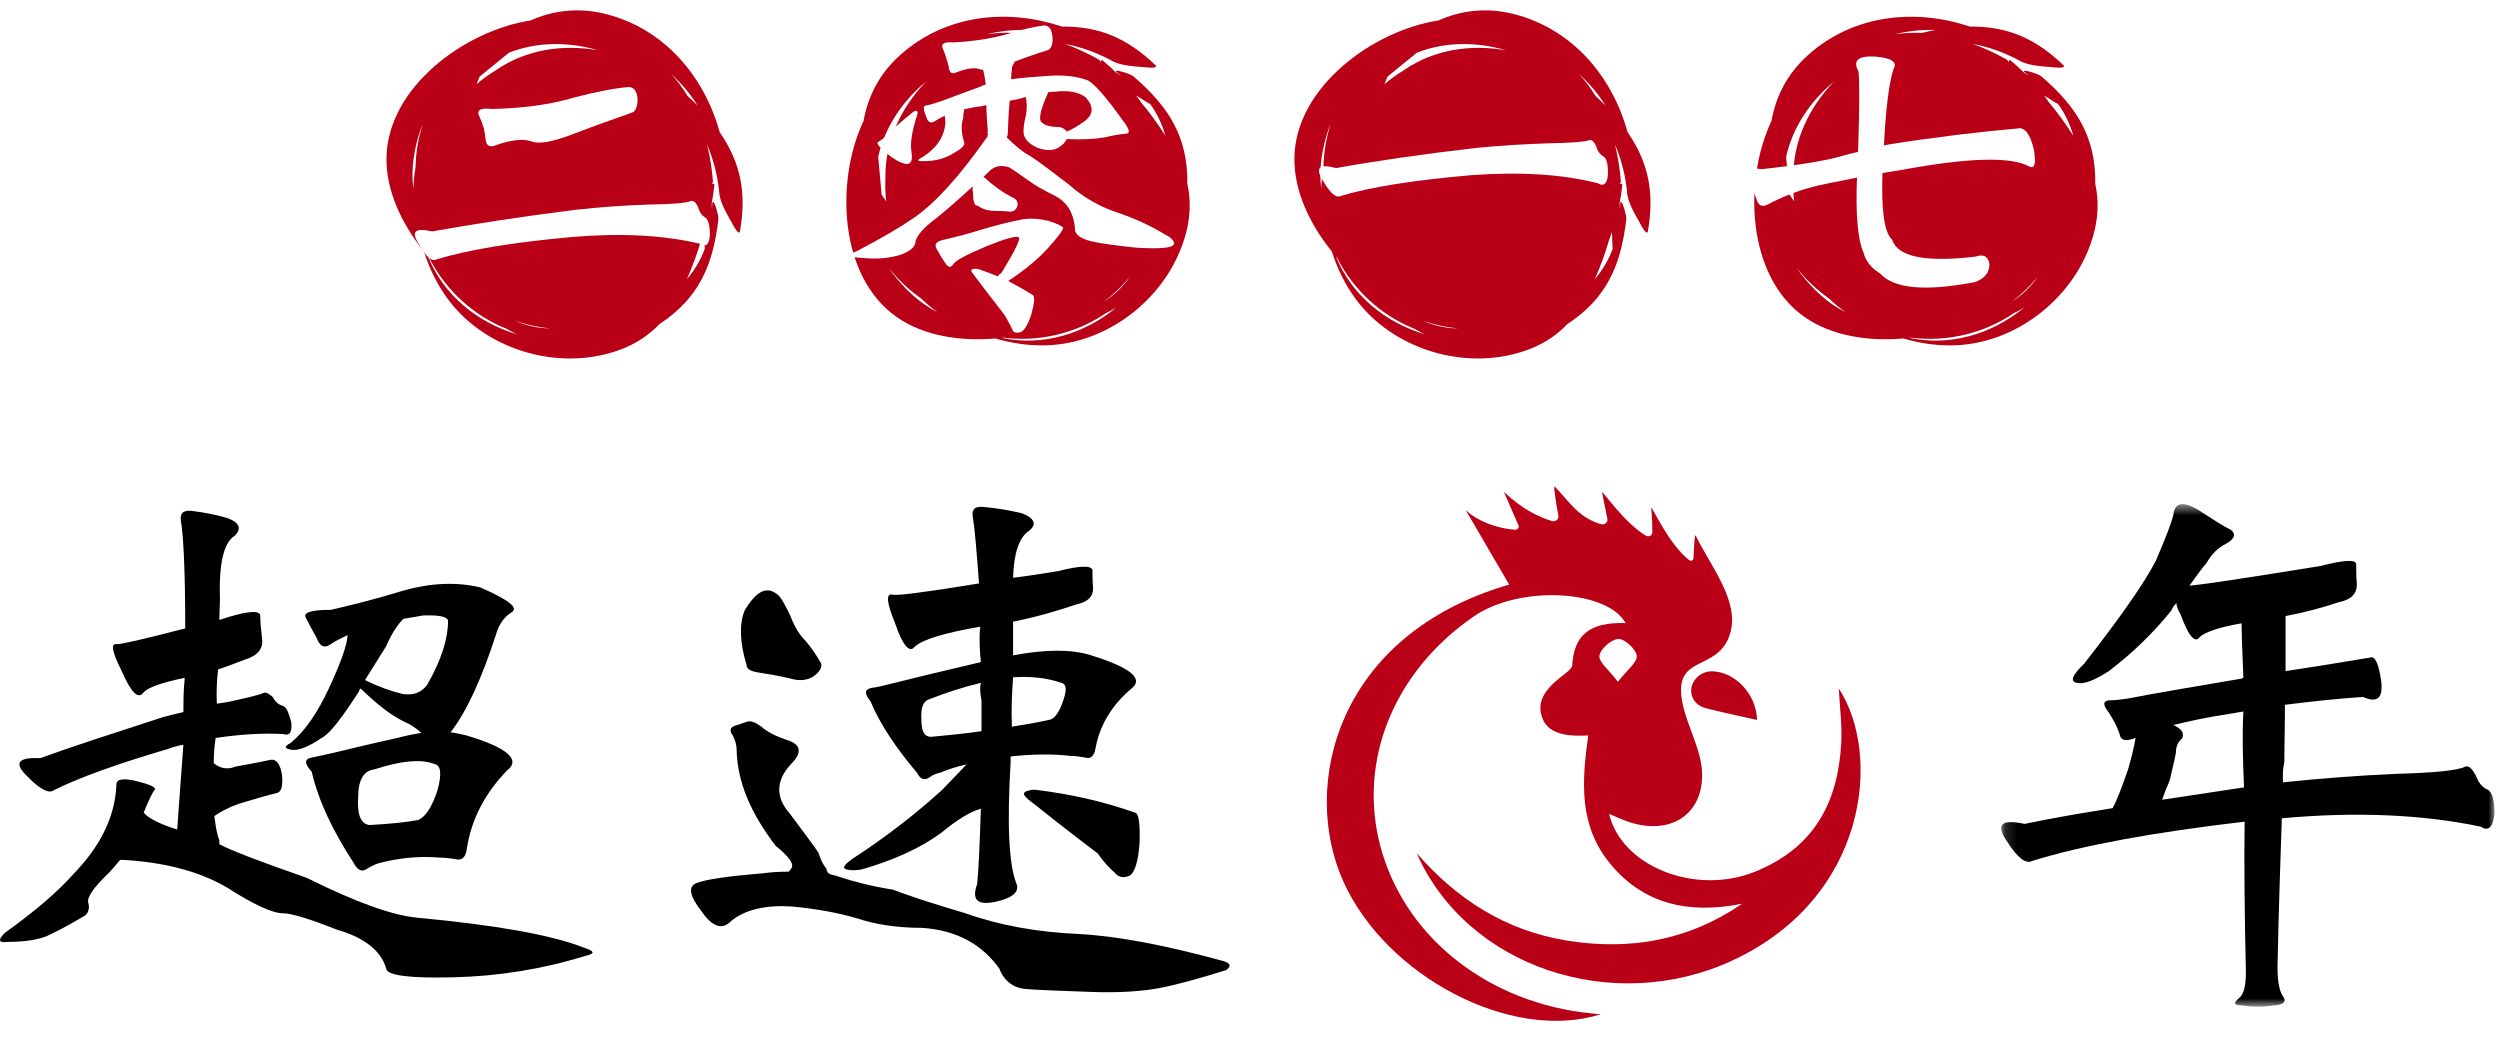 <?xml version="1.0" encoding="UTF-8"?>
<svg width="207px" height="86px" viewBox="0 0 207 86" version="1.1" xmlns="http://www.w3.org/2000/svg" xmlns:xlink="http://www.w3.org/1999/xlink">
    <!-- Generator: Sketch 41.1 (35376) - http://www.bohemiancoding.com/sketch -->
    <title>Group 5</title>
    <desc>Created with Sketch.</desc>
    <defs>
        <polygon id="path-1" points="40.996 0.569 0.152 0.569 0.152 42.175 40.996 42.175 40.996 0.569"></polygon>
        <filter x="-50%" y="-50%" width="200%" height="200%" filterUnits="objectBoundingBox" id="filter-3">
            <feOffset dx="0" dy="1" in="SourceAlpha" result="shadowOffsetOuter1"></feOffset>
            <feGaussianBlur stdDeviation="0.5" in="shadowOffsetOuter1" result="shadowBlurOuter1"></feGaussianBlur>
            <feColorMatrix values="0 0 0 0 0   0 0 0 0 0   0 0 0 0 0  0 0 0 0.5 0" type="matrix" in="shadowBlurOuter1" result="shadowMatrixOuter1"></feColorMatrix>
            <feMerge>
                <feMergeNode in="shadowMatrixOuter1"></feMergeNode>
                <feMergeNode in="SourceGraphic"></feMergeNode>
            </feMerge>
        </filter>
    </defs>
    <g id="Page-1" stroke="none" stroke-width="1" fill="none" fill-rule="evenodd">
        <g id="Artboard" transform="translate(-70, -430)">
            <g id="img_slogain" transform="translate(67, 424)">
                <g id="Group-5" transform="translate(3, 0)">
                    <g id="Group-2" transform="translate(0, 45)">
                        <g id="Page-1" transform="translate(0, 1.383)">
                            <path d="M35.355,16.345 C36.586,14.207 37.101,12.438 37.101,10.994 C36.999,10.669 36.33,10.531 35.048,10.577 C34.483,10.669 33.919,10.762 33.404,10.856 C32.891,11.369 32.379,12.159 31.967,13.136 C31.352,14.113 30.737,15.09 30.222,15.926 C31.146,16.392 32.224,16.811 33.404,17.091 C34.227,17.183 34.842,16.997 35.355,16.345 M35.92,22.858 C34.791,22.439 33.147,22.625 30.993,23.325 C30.12,23.417 29.657,24.208 29.657,25.603 C29.555,27.046 29.863,27.836 30.582,27.93 C32.326,27.836 33.662,27.697 34.636,27.511 C35.253,27.232 35.765,26.441 36.227,25.046 C36.586,23.696 36.535,22.95 35.92,22.858 M41.053,12.205 C39.872,15.834 38.64,18.532 37.307,20.254 C37.717,20.3 38.128,20.394 38.538,20.487 C42.028,21.51 43.156,22.533 41.977,23.417 C40.18,25.277 39,27.465 38.64,29.977 C38.538,30.628 38.23,30.86 37.768,30.768 C37.256,30.674 36.792,30.628 36.433,30.628 C34.791,30.489 33.096,30.628 31.352,31.093 C31.044,31.185 30.686,31.372 30.378,31.558 C30.016,31.837 29.606,31.697 29.299,31.093 C27.605,28.488 26.373,25.975 25.809,23.511 C25.192,22.858 25.192,22.439 25.809,22.346 C26.269,22.254 26.885,22.114 27.707,21.929 C28.683,21.696 30.378,21.277 32.891,20.719 C33.61,20.533 34.278,20.394 34.893,20.3 C34.432,19.881 33.919,19.555 33.455,19.37 C32.326,18.81 31.146,17.881 29.863,16.624 C29.759,16.717 29.708,16.811 29.759,16.811 C28.323,19.043 27.298,20.394 26.63,20.719 C25.552,21.463 24.68,21.789 24.115,21.696 C23.549,21.602 23.498,21.417 24.064,21.137 C25.295,20.115 26.32,18.579 27.247,16.578 C28.221,14.485 28.734,13.042 28.785,12.205 C28.17,12.484 27.656,12.763 27.247,13.042 C26.834,13.275 26.475,13.136 26.218,12.438 C25.86,11.786 25.552,11.228 25.346,10.809 C25.039,10.344 25.705,10.112 27.4,10.112 C28.991,9.74 30.942,9.275 33.353,8.531 C35.663,7.878 37.768,7.785 39.768,8.252 C42.079,9.275 42.952,9.925 42.388,10.298 C41.771,10.669 41.31,11.275 41.053,12.205 M34.585,35.606 C41.002,36.211 45.621,37.002 48.445,38.118 C49.266,38.397 49.266,38.584 48.445,38.769 C44.851,39.886 41.206,40.444 37.614,40.536 C33.919,40.63 32.018,40.397 31.967,39.792 C31.558,38.351 30.171,37.234 27.862,36.583 C25.654,35.7 24.115,35.234 23.395,35.234 C22.574,35.234 21.035,34.535 18.776,33.094 C16.466,31.743 13.54,30.999 10.152,30.814 L9.947,30.814 C9.639,31.185 9.331,31.558 9.024,31.883 C7.742,33.094 7.123,33.977 7.329,34.442 C7.433,34.909 7.278,35.281 6.97,35.467 C5.483,36.35 4.456,36.861 3.839,37.14 C3.12,37.419 2.095,37.606 0.657,37.606 C-0.113,37.698 -0.215,37.465 0.4,36.861 C2.916,35.048 4.764,33.466 6.047,32.024 C8.357,29.651 9.537,27.186 9.639,24.58 C9.639,24.115 10.203,24.023 11.334,24.301 C12.463,24.58 12.925,24.813 12.821,24.998 C12.617,25.231 12.308,25.882 11.898,26.907 C12.308,27.371 13.182,27.836 14.671,28.301 C14.773,26.953 14.927,24.673 15.184,21.277 C14.671,21.37 14.208,21.51 13.848,21.648 C9.743,22.858 6.611,23.975 4.456,25.046 C4.046,25.371 3.275,24.952 2.248,23.882 C1.119,22.812 1.479,22.3 3.326,22.393 C6.149,21.37 9.486,20.3 13.489,18.997 C14.003,18.858 14.567,18.718 15.184,18.579 C15.184,17.741 15.184,16.903 15.286,15.88 L15.286,15.741 C13.284,16.159 12.155,16.578 11.847,16.997 C11.436,17.508 10.871,16.997 10.101,15.23 C9.28,13.6 9.126,12.857 9.69,12.95 C9.896,12.996 11.745,12.577 15.337,11.648 C15.337,6.855 15.184,3.878 14.978,2.762 C14.875,2.109 15.184,1.83 15.902,1.923 C17.03,2.063 17.955,2.251 18.878,2.53 C19.854,2.901 20.007,3.413 19.443,3.97 C18.519,4.528 18.11,6.297 18.212,9.275 C18.212,9.786 18.161,10.39 18.161,10.948 C20.367,10.204 21.498,10.112 21.549,10.577 C21.549,11.042 21.6,11.694 21.702,12.53 C21.805,13.321 21.343,13.926 20.213,14.253 C19.495,14.532 18.776,14.811 18.059,15.043 C17.955,15.926 17.904,16.903 17.955,17.881 L18.878,17.741 C20.573,17.37 21.549,17.137 21.805,16.997 C22.009,16.903 22.266,17.045 22.574,17.323 C22.779,17.695 23.036,17.974 23.446,18.068 C23.755,18.206 23.91,18.672 24.115,19.416 C24.217,20.254 23.961,20.579 23.446,20.394 C21.6,20.3 19.75,20.44 17.853,20.719 C17.749,21.417 17.698,22.16 17.698,22.812 C18.212,23.232 18.827,23.371 19.495,23.092 C20.418,22.904 21.394,22.765 22.37,22.533 C22.881,22.439 23.191,22.858 23.344,23.742 C23.446,24.719 23.293,25.184 22.934,25.277 C22.113,25.463 21.241,25.742 20.264,26.022 C19.289,26.301 18.417,26.72 17.749,27.186 C17.853,28.022 17.955,28.674 18.161,29.186 L18.161,29.512 C18.982,29.977 21.394,30.907 25.397,32.302 C29.504,34.349 32.532,35.421 34.585,35.606" id="Fill-1" fill="#000000"></path>
                            <path d="M85.118,25.789 C84.552,25.324 84.706,25.091 85.631,24.999 C88.762,25.37 91.481,26.023 93.997,26.906 C94.304,27 94.406,27.883 94.355,29.419 C94.253,30.953 93.946,31.883 93.534,32.117 C93.022,32.349 92.611,32.257 92.303,31.883 C91.894,31.511 91.379,31 90.916,30.302 C88.402,28.394 86.452,26.86 85.118,25.789 L85.118,25.789 Z M83.885,15.694 C83.782,16.996 83.731,18.346 83.782,19.788 C84.962,19.601 86.041,19.415 87.017,19.184 C87.375,19.044 87.734,18.532 88.042,17.602 C88.35,16.717 88.299,16.252 87.889,16.159 C86.709,15.74 85.323,15.602 83.885,15.694 L83.885,15.694 Z M81.268,20.161 L81.268,17.602 C81.164,17.09 81.113,16.625 81.215,16.159 C79.831,16.485 78.393,16.95 76.956,17.509 C76.443,17.649 76.237,18.207 76.288,19.136 C76.288,20.114 76.494,20.626 77.11,20.626 C78.599,20.487 79.984,20.347 81.268,20.161 L81.268,20.161 Z M83.68,22.718 C83.372,27.883 83.525,31.279 84.193,32.861 C84.399,33.512 83.731,34.024 82.345,34.303 C80.907,34.582 80.446,34.116 80.907,32.815 C81.011,31.883 81.113,29.79 81.215,26.581 C80.343,26.813 79.214,27.511 77.931,28.581 C76.135,29.884 73.927,30.861 71.36,31.604 C70.847,31.698 70.386,31.698 70.077,31.604 C69.718,31.511 69.873,31.232 70.59,30.721 C73.312,28.953 75.775,27.046 77.982,25.045 C78.753,24.254 79.42,23.556 80.035,22.905 C79.214,23.092 78.495,23.324 77.829,23.604 C77.519,23.65 77.212,23.789 76.904,24.022 C76.494,24.254 76.186,24.116 75.93,23.604 C74.235,21.603 72.901,19.648 72.079,17.695 C71.566,17.044 71.566,16.717 72.132,16.577 C72.593,16.531 73.157,16.392 73.876,16.206 C75.365,15.834 77.829,15.229 81.215,14.438 C81.113,13.368 81.062,12.439 81.164,11.508 C78.187,12.019 76.34,12.577 75.724,13.181 C75.314,13.693 74.748,13.089 74.133,11.275 C73.414,9.507 73.312,8.716 73.927,8.856 C74.235,8.949 76.545,8.67 81.062,7.924 C80.856,5.134 80.703,3.319 80.549,2.436 C80.446,1.783 80.703,1.504 81.472,1.598 C82.602,1.691 83.578,1.877 84.603,2.11 C85.682,2.529 85.888,3.04 85.169,3.598 C84.399,4.11 83.936,5.413 83.885,7.459 C84.962,7.32 86.247,7.134 87.632,6.901 C89.429,6.436 90.352,6.436 90.456,6.809 C90.456,7.18 90.456,7.692 90.507,8.345 C90.507,9.041 90.044,9.46 89.172,9.647 C87.528,10.205 85.784,10.716 83.885,11.089 L83.885,13.879 C86.605,13.368 88.762,13.368 90.352,13.879 C93.638,14.904 94.767,15.834 93.638,16.671 C92.047,18.021 91.071,19.648 90.712,21.556 C90.609,22.207 90.301,22.486 89.891,22.347 C89.378,22.253 88.966,22.207 88.659,22.207 C87.068,22.02 85.374,22.068 83.68,22.253 L83.68,22.718 Z M61.814,14.671 C61.249,12.81 61.197,11.275 61.659,10.158 C62.687,8.437 63.61,8.065 64.534,8.995 C64.739,9.228 64.996,9.693 65.407,10.53 C65.715,11.322 66.074,12.066 66.691,12.67 C67.203,13.275 67.614,13.879 67.922,14.438 C68.127,14.717 67.973,15.09 67.563,15.462 C67.049,15.927 66.279,16.067 65.407,15.787 C64.381,15.555 63.559,15.415 62.944,15.323 C62.225,15.229 61.814,15.044 61.814,14.671 L61.814,14.671 Z M64.226,29.651 C62.121,26.906 61.044,24.301 60.993,21.695 C60.993,21.324 60.889,20.951 60.685,20.533 C60.377,20.114 60.428,19.834 60.889,19.695 C61.197,19.601 61.453,19.509 61.865,19.369 C62.174,19.276 62.533,19.415 63.046,19.788 C63.456,20.161 64.175,20.58 65.355,20.951 C66.33,21.324 66.383,21.974 65.562,22.812 C64.226,24.208 64.175,25.603 65.407,27 C66.485,28.441 67.255,29.465 67.767,30.209 C67.922,30.721 68.127,31.186 68.435,31.557 C68.435,31.744 68.537,31.93 68.795,32.024 C69.001,32.07 69.205,32.117 69.462,32.21 C70.745,32.628 72.183,33.001 73.927,33.28 C74.901,33.651 76.904,34.349 79.933,35.233 C82.808,36.257 85.99,36.814 89.378,36.954 C92.715,37.141 96.665,37.933 101.286,39.188 C101.903,39.373 101.954,39.606 101.541,39.933 C99.336,40.629 97.487,41.142 96.05,41.421 C94.561,41.7 92.611,41.84 90.301,41.746 C87.889,41.654 86.144,41.607 85.065,41.515 C83.987,41.467 83.166,40.909 82.757,39.839 C81.319,37.791 79.163,36.629 76.34,36.443 C74.286,36.443 72.491,36.164 70.951,35.652 C69.36,35.187 67.563,34.861 65.562,34.674 C63.456,34.536 61.71,34.908 60.53,35.885 C59.813,36.629 58.992,36.397 58.067,35.048 C57.091,33.791 56.938,33.001 57.707,32.722 C58.426,32.443 60.223,32.164 63.148,31.93 C63.816,31.836 64.534,31.79 65.304,31.79 C65.407,31.698 65.458,31.604 65.562,31.465 C65.715,31.092 65.304,30.534 64.226,29.651 L64.226,29.651 Z" id="Fill-3" fill="#000000"></path>
                            <g id="Group-7" transform="translate(165.546, 0.792)">
                                <mask id="mask-2" fill="white">
                                    <use xlink:href="#path-1"></use>
                                </mask>
                                <g id="Clip-6"></g>
                                <path d="M20.258,24.02 C20.156,21.647 20.104,19.555 20.207,17.74 C19.9,17.786 19.592,17.833 19.386,17.879 C17.178,18.205 15.536,18.577 14.409,18.856 C15.126,19.181 15.332,19.555 15.126,19.973 C14.819,20.205 14.613,20.624 14.613,21.182 C14.511,21.786 14.305,22.532 14.1,23.462 C13.79,24.16 13.586,24.718 13.483,25.043 C15.589,24.718 17.848,24.391 20.258,24.02 M7.016,13.786 C9.993,9.97 11.995,7.132 12.971,5.226 C13.79,3.318 14.254,2.109 14.409,1.458 C14.511,0.433 15.177,0.295 16.461,1.037 C17.693,1.829 18.514,2.388 19.13,2.667 C19.643,3.039 19.488,3.458 18.72,3.875 C18.155,4.154 17.591,4.667 17.178,5.411 C16.768,5.877 16.306,6.528 15.742,7.319 C17.229,7.179 20.824,6.621 26.572,5.69 C28.574,5.179 29.548,5.132 29.548,5.551 C29.548,5.969 29.548,6.528 29.601,7.225 C29.601,7.97 29.139,8.482 28.164,8.668 C26.777,9.134 25.237,9.551 23.697,9.83 L23.697,14.391 C25.598,14.112 27.908,13.739 30.679,13.274 C31.09,13.087 31.398,13.739 31.603,15.135 C31.808,16.577 31.347,17.088 30.113,16.531 C28.01,16.671 25.854,16.903 23.646,17.182 C23.646,18.996 23.595,20.578 23.595,21.926 C23.492,22.393 23.441,22.951 23.492,23.601 C26.623,23.276 29.652,23.043 32.732,22.904 C36.017,22.811 37.968,22.626 38.583,22.299 C38.891,22.207 39.148,22.485 39.455,23.043 C39.661,23.601 39.969,24.02 40.431,24.206 C40.842,24.439 40.996,25.136 40.996,26.206 C40.894,27.323 40.484,27.695 39.867,27.277 C35.042,26.254 29.497,26.021 23.39,26.579 C23.288,29.696 23.133,33.79 23.031,38.906 C23.031,40.071 23.184,40.908 23.492,41.327 C23.799,41.744 23.543,42.023 22.774,42.071 C21.851,42.21 20.926,42.21 20.053,42.071 C19.437,42.071 19.335,41.885 19.849,41.466 C20.258,41.14 20.413,40.396 20.413,39.326 C20.309,34.628 20.258,30.486 20.309,26.858 C12.765,27.741 6.912,28.812 2.705,30.114 C2.192,30.394 1.473,29.835 0.599,28.44 C-0.324,27.091 0.189,26.625 2.089,27.044 C4.296,26.579 6.708,26.16 9.377,25.742 C9.787,24.997 10.147,23.974 10.659,22.532 C10.97,21.461 11.174,20.578 11.277,19.926 C10.557,20.205 10.095,20.159 9.993,19.74 C9.839,19.135 9.479,18.484 9.069,17.833 C8.556,17.182 8.556,16.856 9.12,16.809 C9.532,16.809 9.993,16.763 10.608,16.671 C12.714,16.252 15.793,15.739 19.9,15.041 C19.9,15.041 20.002,15.041 20.207,14.948 C20.104,12.576 20.053,11.087 20.053,10.437 C18.155,10.762 16.974,11.18 16.563,11.599 C16.204,12.11 15.64,11.46 15.024,9.738 C14.819,9.366 14.664,9.04 14.664,8.761 C14.46,8.947 14.305,9.18 14.254,9.366 C12.714,11.274 10.97,12.947 9.069,14.391 C7.839,15.181 6.965,15.506 6.452,15.367 C5.836,15.273 5.989,14.762 7.016,13.786" id="Fill-5" fill="#000000" mask="url(#mask-2)"></path>
                            </g>
                        </g>
                        <g id="Page-1" filter="url(#filter-3)" transform="translate(109.86, 0.128)" fill="#BA0017">
                            <path d="M30.222,17.456 C30.356,17.926 30.726,18.346 31.429,18.525 C32.818,18.875 34.224,19.166 35.626,19.486 C35.568,17.287 33.757,15.499 31.919,15.456 C30.802,15.43 29.938,16.468 30.222,17.456 Z M24.145,12.777 C24.678,12.767 25.616,13.641 25.663,14.179 C25.711,14.717 24.88,15.322 24.103,16.324 C23.341,15.314 22.507,14.692 22.573,14.162 C22.638,13.617 23.574,12.788 24.145,12.777 Z M42.393,16.883 C42.47,18.43 42.68,19.947 42.593,21.45 C42.318,26.169 40.47,30.058 35.392,32.073 C30.497,34.015 24.41,31.623 23.371,27.254 C23.894,27.481 24.298,27.671 24.747,27.837 C28.382,29.185 31.261,27.32 31.066,23.738 C30.964,21.891 29.892,20.091 29.482,18.239 C28.52,13.901 32.347,15.622 33.373,12.4 C34.239,9.679 31.797,6.808 30.518,4.173 C30.412,4.44 30.408,5.483 30.359,6.122 C30.346,6.282 30.139,6.36 30.005,6.255 C28.266,4.879 27.012,1.895 26.849,1.922 C26.913,2.261 26.957,3.3 26.95,3.972 C26.947,4.222 26.642,4.362 26.414,4.224 C24.64,3.155 22.88,0.58 22.783,0.612 L23.232,2.832 C23.291,3.117 22.994,3.365 22.692,3.274 C20.717,2.672 19.997,1.271 18.842,0.131 C18.788,0.398 19.017,1.688 19.175,2.58 C19.225,2.867 18.924,3.103 18.623,3.01 C16.173,2.263 14.737,0.574 14.675,0.63 L15.867,3.366 C15.95,3.556 15.781,3.754 15.558,3.735 C13.978,3.594 12.502,3.029 11.505,2.115 C12.699,4.16 13.891,6.204 15.1,8.276 C0.786,12.441 -2.185,24.929 1.364,32.847 C4.877,40.682 15.252,46.194 22.669,43.857 C22.056,43.792 21.593,43.753 21.133,43.691 C12.868,42.588 6.317,37.168 4.415,29.861 C2.559,22.733 5.641,15.409 12.152,10.922 C16.028,8.251 23.28,8.742 24.738,11.466 C21.659,11.354 20.46,12.55 20.319,14.983 C20.278,15.685 16.699,16.974 17.946,19.55 C18.662,21.034 21.121,20.769 21.646,20.769 C21.108,24.585 20.845,28.256 23.512,31.446 C26.296,34.776 30.014,35.571 34.381,34.703 C30.003,37.722 25.14,38.596 19.917,37.758 C14.721,36.925 10.697,34.256 7.439,30.511 C11.585,39.947 23.692,43.999 33.61,39.388 C44.816,34.179 45.966,22.322 42.393,16.883" id="Combined-Shape"></path>
                        </g>
                    </g>
                    <g id="Group-4" transform="translate(32, 0)">
                        <path d="M24.879,29.111 C25.338,28.057 25.733,27.004 26.036,25.933 C26.129,25.701 26.21,25.462 26.292,25.224 C26.308,25.544 26.328,25.863 26.33,26.188 C26.331,26.382 26.344,26.505 26.365,26.575 C26.02,27.525 25.514,28.364 24.879,29.111 L24.879,29.111 Z M13.436,33.191 C12.481,33.167 11.56,32.952 10.666,32.574 C11.584,32.885 12.536,33.085 13.499,33.189 C13.479,33.19 13.457,33.19 13.436,33.191 L13.436,33.191 Z M3.434,27.229 C3.467,27.267 3.5,27.306 3.533,27.343 C4.898,30.031 7.209,32.13 9.931,33.22 C10.22,33.388 10.516,33.543 10.818,33.689 C7.483,32.679 4.731,30.432 3.434,27.229 L3.434,27.229 Z M7.709,12.348 C8.519,11.687 9.331,11.025 10.141,10.362 C12.53,9.43 15.139,9.459 17.52,10.164 C14.639,9.657 11.64,10.079 9.144,11.754 C9.112,11.775 9.085,11.802 9.052,11.823 C8.482,12.168 7.952,12.551 7.456,12.972 L7.709,12.348 Z M25.763,14.74 C25.498,14.472 25.221,14.208 24.935,13.952 C24.544,13.301 24.088,12.688 23.563,12.124 C24.422,12.902 25.159,13.776 25.763,14.74 L25.763,14.74 Z M2.404,19.874 C2.305,20.457 2.237,21.043 2.223,21.639 C2.017,19.994 2.274,18.369 2.811,16.755 C2.862,16.597 2.934,16.446 2.993,16.291 C2.63,17.434 2.428,18.641 2.404,19.874 L2.404,19.874 Z M27.592,16.947 C26.325,12.369 23.069,8.414 18.176,7.164 C15.897,6.583 13.799,6.867 11.923,7.696 C6.545,8.52 0.088,13.183 0.001,19.072 C-0.039,21.756 1.235,24.513 3.102,26.822 C3.546,28.214 4.174,29.528 5.066,30.741 C7.851,34.527 12.998,36.37 17.588,35.449 C19.701,35.024 21.323,34.17 22.594,32.841 C25.863,30.696 27.037,27.977 27.484,24.144 C27.521,23.828 27.044,22.216 26.977,22.858 C26.976,23.015 26.959,23.159 26.952,23.311 C26.946,23.147 26.938,22.99 26.929,22.839 C27.019,22.353 27.093,21.859 27.148,21.354 C27.167,21.179 27.063,21.176 26.926,21.239 C26.926,21.237 26.928,21.232 26.928,21.23 C26.99,21.165 27.04,21.082 27.031,20.977 C26.945,19.965 26.783,18.951 26.543,17.958 C27.099,19.264 27.447,20.651 27.571,22.126 C27.707,22.925 28.218,23.782 28.617,24.475 C28.564,24.382 29.186,25.654 29.276,25.129 C29.801,22.044 29.386,19.548 27.592,16.947 L27.592,16.947 Z" id="Page-1" fill="#BA0016"></path>
                        <path d="M62.467,29.111 C62.926,28.057 63.321,27.004 63.624,25.933 C63.717,25.701 63.798,25.462 63.88,25.224 C63.896,25.544 63.916,25.863 63.917,26.188 C63.919,26.382 63.932,26.505 63.953,26.575 C63.607,27.525 63.102,28.364 62.467,29.111 L62.467,29.111 Z M51.024,33.191 C50.069,33.167 49.148,32.952 48.254,32.574 C49.171,32.885 50.124,33.085 51.087,33.189 C51.067,33.19 51.045,33.19 51.024,33.191 L51.024,33.191 Z M41.022,27.229 C41.055,27.267 41.088,27.306 41.121,27.343 C42.486,30.031 44.797,32.13 47.519,33.22 C47.808,33.388 48.104,33.543 48.406,33.689 C45.071,32.679 42.319,30.432 41.022,27.229 L41.022,27.229 Z M45.296,12.348 C46.107,11.687 46.919,11.025 47.729,10.362 C50.118,9.43 52.727,9.459 55.108,10.164 C52.227,9.657 49.228,10.079 46.732,11.754 C46.7,11.775 46.673,11.802 46.64,11.823 C46.069,12.167 45.54,12.551 45.044,12.972 L45.296,12.348 Z M63.351,14.74 C63.086,14.472 62.809,14.208 62.523,13.952 C62.132,13.301 61.676,12.688 61.151,12.124 C62.01,12.902 62.746,13.776 63.351,14.74 L63.351,14.74 Z M39.992,19.874 C39.893,20.457 39.825,21.043 39.811,21.638 C39.604,19.994 39.862,18.369 40.398,16.755 C40.45,16.597 40.522,16.446 40.58,16.291 C40.217,17.434 40.015,18.641 39.992,19.874 L39.992,19.874 Z M65.18,16.947 C63.913,12.369 60.657,8.414 55.763,7.164 C53.485,6.583 51.387,6.867 49.511,7.696 C44.132,8.52 37.676,13.183 37.589,19.072 C37.549,21.756 38.823,24.513 40.69,26.822 C41.134,28.214 41.762,29.528 42.654,30.74 C45.439,34.527 50.586,36.37 55.176,35.448 C57.289,35.024 58.911,34.17 60.182,32.841 C63.451,30.696 64.625,27.977 65.072,24.144 C65.108,23.828 64.632,22.216 64.565,22.858 C64.563,23.015 64.547,23.159 64.54,23.311 C64.534,23.147 64.526,22.99 64.516,22.839 C64.607,22.353 64.681,21.859 64.736,21.354 C64.755,21.179 64.65,21.176 64.514,21.239 C64.514,21.237 64.515,21.232 64.515,21.23 C64.578,21.165 64.628,21.082 64.619,20.977 C64.533,19.965 64.371,18.951 64.131,17.958 C64.687,19.264 65.034,20.651 65.159,22.126 C65.295,22.925 65.806,23.782 66.204,24.475 C66.152,24.382 66.774,25.654 66.863,25.129 C67.388,22.044 66.974,19.547 65.18,16.947 L65.18,16.947 Z" id="Page-1-Copy" fill="#BA0016" transform="translate(52.331, 21.27) rotate(-56) translate(-52.331, -21.27) "></path>
                        <path d="M100.054,29.111 C100.513,28.057 100.908,27.004 101.211,25.933 C101.303,25.701 101.384,25.462 101.467,25.224 C101.483,25.544 101.503,25.863 101.504,26.188 C101.505,26.382 101.518,26.505 101.539,26.575 C101.194,27.525 100.689,28.364 100.054,29.111 L100.054,29.111 Z M88.611,33.191 C87.656,33.167 86.735,32.952 85.841,32.574 C86.758,32.885 87.711,33.085 88.674,33.189 C88.654,33.19 88.632,33.19 88.611,33.191 L88.611,33.191 Z M78.609,27.229 C78.642,27.267 78.675,27.306 78.708,27.343 C80.072,30.031 82.384,32.13 85.106,33.22 C85.395,33.388 85.691,33.543 85.992,33.689 C82.658,32.679 79.906,30.432 78.609,27.229 L78.609,27.229 Z M82.883,12.348 C83.694,11.687 84.505,11.025 85.316,10.362 C87.705,9.43 90.314,9.459 92.695,10.164 C89.813,9.657 86.815,10.079 84.319,11.754 C84.287,11.775 84.26,11.802 84.227,11.823 C83.656,12.168 83.126,12.551 82.631,12.972 L82.883,12.348 Z M100.938,14.74 C100.673,14.472 100.395,14.208 100.11,13.952 C99.719,13.301 99.263,12.688 98.738,12.124 C99.597,12.902 100.333,13.776 100.938,14.74 L100.938,14.74 Z M77.579,19.874 C77.48,20.457 77.412,21.043 77.398,21.639 C77.191,19.994 77.448,18.369 77.985,16.755 C78.037,16.597 78.108,16.446 78.167,16.291 C77.804,17.434 77.602,18.641 77.579,19.874 L77.579,19.874 Z M102.767,16.947 C101.5,12.369 98.244,8.414 93.35,7.164 C91.071,6.583 88.974,6.867 87.098,7.696 C81.719,8.52 75.262,13.183 75.176,19.072 C75.136,21.756 76.41,24.513 78.276,26.822 C78.72,28.214 79.349,29.528 80.24,30.741 C83.025,34.527 88.172,36.37 92.763,35.449 C94.876,35.024 96.498,34.17 97.769,32.841 C101.038,30.696 102.211,27.977 102.659,24.144 C102.695,23.828 102.218,22.216 102.151,22.858 C102.15,23.015 102.134,23.159 102.127,23.311 C102.121,23.147 102.113,22.99 102.103,22.839 C102.194,22.353 102.268,21.859 102.323,21.354 C102.342,21.179 102.237,21.176 102.101,21.239 C102.101,21.237 102.102,21.232 102.102,21.23 C102.164,21.165 102.215,21.082 102.205,20.977 C102.12,19.965 101.958,18.951 101.718,17.958 C102.274,19.264 102.621,20.651 102.746,22.126 C102.882,22.925 103.393,23.782 103.791,24.475 C103.738,24.382 104.361,25.654 104.45,25.129 C104.975,22.044 104.561,19.548 102.767,16.947 L102.767,16.947 Z" id="Page-1-Copy-3" fill="#BA0016"></path>
                        <path d="M137.641,29.111 C138.101,28.057 138.495,27.004 138.798,25.933 C138.891,25.701 138.972,25.462 139.054,25.224 C139.071,25.544 139.091,25.863 139.092,26.188 C139.093,26.382 139.106,26.505 139.127,26.575 C138.782,27.525 138.277,28.364 137.641,29.111 L137.641,29.111 Z M126.198,33.191 C125.243,33.167 124.323,32.952 123.429,32.574 C124.346,32.885 125.299,33.085 126.262,33.189 C126.242,33.19 126.22,33.19 126.198,33.191 L126.198,33.191 Z M116.197,27.229 C116.23,27.267 116.262,27.306 116.295,27.343 C117.66,30.031 119.972,32.13 122.693,33.22 C122.982,33.388 123.278,33.543 123.58,33.689 C120.246,32.679 117.493,30.432 116.197,27.229 L116.197,27.229 Z M120.471,12.348 C121.282,11.687 122.093,11.025 122.904,10.362 C125.293,9.43 127.902,9.459 130.283,10.164 C127.401,9.657 124.402,10.079 121.906,11.754 C121.875,11.775 121.848,11.802 121.815,11.823 C121.244,12.167 120.714,12.551 120.219,12.972 L120.471,12.348 Z M138.526,14.74 C138.26,14.472 137.983,14.208 137.698,13.952 C137.307,13.301 136.851,12.688 136.326,12.124 C137.184,12.902 137.921,13.776 138.526,14.74 L138.526,14.74 Z M115.167,19.874 C115.068,20.457 115,21.043 114.986,21.638 C114.779,19.994 115.036,18.369 115.573,16.755 C115.625,16.597 115.696,16.446 115.755,16.291 C115.392,17.434 115.19,18.641 115.167,19.874 L115.167,19.874 Z M140.355,16.947 C139.087,12.369 135.831,8.414 130.938,7.164 C128.659,6.583 126.561,6.867 124.686,7.696 C119.307,8.52 112.85,13.183 112.763,19.072 C112.723,21.756 113.998,24.513 115.864,26.822 C116.308,28.214 116.937,29.528 117.828,30.74 C120.613,34.527 125.76,36.37 130.351,35.448 C132.464,35.024 134.086,34.17 135.357,32.841 C138.626,30.696 139.799,27.977 140.247,24.144 C140.283,23.828 139.806,22.216 139.739,22.858 C139.738,23.015 139.722,23.159 139.715,23.311 C139.709,23.147 139.7,22.99 139.691,22.839 C139.782,22.353 139.856,21.859 139.911,21.354 C139.93,21.179 139.825,21.176 139.689,21.239 C139.689,21.237 139.69,21.232 139.69,21.23 C139.752,21.165 139.803,21.082 139.793,20.977 C139.708,19.965 139.545,18.951 139.306,17.958 C139.861,19.264 140.209,20.651 140.334,22.126 C140.47,22.925 140.981,23.782 141.379,24.475 C141.326,24.382 141.949,25.654 142.038,25.129 C142.563,22.044 142.148,19.547 140.355,16.947 L140.355,16.947 Z" id="Page-1-Copy-2" fill="#BA0016" transform="translate(127.506, 21.27) rotate(-56) translate(-127.506, -21.27) "></path>
                        <g id="Page-1" transform="translate(2.349, 8.029)" fill="#FFFFFF">
                            <path d="M5.367,7.668 C5.062,7.082 5.398,6.877 6.375,6.994 C8.942,6.935 11.172,6.642 13.158,6.055 C15.052,5.558 16.579,5.265 17.711,5.177 C18.138,5.177 18.382,5.529 18.443,6.144 C18.443,6.848 18.26,7.228 17.924,7.317 C16.06,7.961 14.379,8.576 12.852,9.163 C11.294,9.749 10.195,9.925 9.614,9.661 C8.942,9.456 7.995,9.543 6.743,9.983 C6.192,10.217 5.886,10.042 5.856,9.456 C5.795,8.841 5.643,8.254 5.367,7.668 M0.326,18.161 C-0.346,17.134 0.02,16.812 1.426,17.134 C4.695,16.548 8.637,15.933 13.279,15.346 C15.419,15.111 17.435,14.966 19.422,14.907 C21.315,14.878 22.445,14.79 22.842,14.614 C23.087,14.556 23.27,14.731 23.453,15.111 C23.576,15.552 23.759,15.815 24.064,15.991 C24.309,16.167 24.431,16.666 24.431,17.428 C24.37,18.219 24.095,18.483 23.636,18.161 C20.582,17.428 17.007,17.252 12.913,17.603 C8.086,18.043 4.359,18.659 1.792,19.45 C1.426,19.655 0.907,19.245 0.326,18.161" id="Fill-1"></path>
                            <path d="M55.541,6.027 C54.96,5.587 54.105,5.441 53.066,5.558 C52.822,5.558 52.577,5.587 52.424,5.616 L52.424,5.676 C51.753,7.14 51.6,7.99 51.966,8.137 C52.149,8.341 52.577,8.488 53.372,8.488 C53.677,8.547 53.86,8.694 53.983,8.87 C54.411,8.694 54.9,8.401 55.48,7.99 C56.213,7.404 56.213,6.788 55.541,6.027 M48.85,24.08 C47.72,22.615 46.834,21.472 46.223,20.651 C45.948,20.329 46.039,20.183 46.65,20.24 C47.201,20.447 47.72,20.622 48.271,20.857 C48.331,20.74 48.423,20.651 48.576,20.564 C49.706,18.717 50.165,17.75 50.012,17.632 C49.859,17.457 48.912,17.721 47.323,18.365 C45.643,19.069 44.726,19.567 44.573,19.861 C44.39,20.153 44.176,20.124 43.932,19.772 C43.687,19.42 43.473,19.069 43.229,18.63 C42.984,18.219 43.137,17.984 43.718,17.838 C44.756,17.604 45.795,17.34 46.895,16.989 C47.965,16.666 49.095,16.373 50.287,16.138 C50.958,16.021 51.66,16.079 52.455,16.256 C53.188,16.49 53.586,16.695 53.677,16.812 C53.677,17.017 53.249,17.604 52.424,18.512 C51.66,19.363 50.561,20.3 49.126,21.238 C49.859,21.619 50.531,22 51.172,22.41 C51.355,22.527 51.294,23.055 51.05,23.992 C50.744,24.931 50.409,25.429 50.103,25.487 C49.767,25.576 49.523,25.487 49.462,25.224 C49.339,24.96 49.126,24.579 48.85,24.08 M38.769,9.456 C39.441,8.753 40.265,8.049 41.273,7.229 C41.396,7.14 41.487,7.111 41.579,7.17 C41.64,7.229 41.64,7.317 41.609,7.433 C41.181,8.753 40.998,9.778 41.12,10.54 C41.243,11.273 41.06,11.625 40.632,11.537 C40.143,11.449 39.624,11.127 39.014,10.629 C38.402,10.1 38.188,9.807 38.372,9.72 C38.463,9.661 38.586,9.574 38.769,9.456 M41.304,16.021 C43.107,14.79 45.124,12.533 47.414,9.28 C47.414,9.221 47.414,9.163 47.476,9.074 C47.414,9.017 47.384,8.957 47.445,8.87 C47.384,8.049 47.323,7.287 47.323,6.671 C47.109,6.731 46.895,6.788 46.743,6.788 C46.254,6.847 45.856,6.935 45.49,7.023 C45.429,7.287 45.398,7.551 45.398,7.786 C45.215,8.284 45.245,8.987 45.49,9.778 C45.551,10.012 45.245,10.306 44.603,10.658 C43.992,11.039 43.29,11.273 42.434,11.302 C41.609,11.36 41.456,11.273 42.037,10.98 C43.229,10.218 43.839,9.28 43.932,8.137 C43.932,7.873 43.901,7.668 43.871,7.551 C43.503,7.726 43.229,7.902 42.984,8.049 C42.679,8.225 42.434,8.049 42.281,7.463 C42.068,6.965 42.098,6.7 42.373,6.7 C42.801,6.613 43.351,6.437 44.054,6.173 C44.726,5.91 45.643,5.587 46.895,5.118 C46.956,5.06 47.079,5.03 47.262,4.972 L47.262,4.913 C47.201,4.357 47.109,3.975 47.048,3.741 C46.926,3.741 46.834,3.741 46.803,3.712 C46.376,3.536 45.734,3.624 44.879,3.946 C44.482,4.151 44.237,4.005 44.207,3.477 C44.084,3.008 43.932,2.51 43.748,2.071 C43.503,1.602 43.779,1.425 44.573,1.484 C46.284,1.396 47.782,1.161 49.095,0.781 C50.348,0.4 51.324,0.165 52.119,0.077 C52.517,0.077 52.73,0.4 52.791,0.986 C52.852,1.631 52.7,2.011 52.394,2.128 C51.355,2.451 50.439,2.773 49.676,3.066 C49.614,3.184 49.554,3.301 49.523,3.359 C49.462,3.389 49.401,3.799 49.37,4.532 C50.256,4.414 51.324,4.327 52.608,4.239 C53.8,4.18 54.777,4.298 55.541,4.561 C56.091,4.679 57.191,5.91 58.841,8.254 C59.207,8.782 59.207,9.045 58.841,9.045 C58.444,9.074 57.863,9.163 57.16,9.339 C56.366,9.486 55.296,9.543 53.983,9.486 C53.86,9.749 53.616,10.012 53.249,10.218 C52.822,10.452 52.272,10.452 51.569,10.218 C51.05,9.983 50.683,9.69 50.531,9.368 C50.348,9.134 50.348,8.519 50.592,7.551 C50.714,6.877 50.683,6.349 50.561,5.998 C50.439,6.027 50.348,6.055 50.317,6.085 C49.95,6.173 49.614,6.262 49.248,6.32 C49.187,7.053 49.126,7.961 49.095,8.987 C49.095,9.134 49.065,9.251 49.003,9.339 L49.035,9.368 C49.645,9.983 50.287,10.54 51.05,10.95 C51.753,11.419 52.76,12.182 54.136,13.237 C55.388,14.35 56.794,15.142 58.382,15.64 C59.88,16.167 61.132,16.782 62.14,17.399 C62.659,17.662 62.904,17.926 62.843,18.19 C62.781,18.483 61.773,18.6 59.818,18.483 C58.26,18.336 56.977,18.161 56.03,17.955 C55.052,17.721 54.594,17.34 54.655,16.812 C54.533,15.581 53.983,14.702 53.036,14.203 C52.028,13.705 51.264,13.266 50.806,12.915 C50.256,12.533 49.737,12.152 49.218,11.83 C48.514,11.595 47.935,11.742 47.537,12.182 C47.354,12.328 47.231,12.475 47.109,12.592 C47.109,12.621 47.109,12.65 47.171,12.68 C47.873,13.324 48.637,13.881 49.492,14.321 C49.859,14.468 49.95,14.732 49.89,15.024 C49.798,15.346 49.584,15.493 49.278,15.493 C49.035,15.464 48.607,15.435 48.086,15.435 C47.476,15.435 46.986,15.289 46.59,14.995 C46.345,15.024 46.223,14.672 46.223,13.94 C46.162,13.705 46.162,13.53 46.223,13.383 C44.787,14.702 43.718,15.611 43.045,16.138 C42.16,16.812 41.609,17.399 41.456,17.955 C41.456,18.395 41.029,18.776 40.204,19.069 C39.38,19.332 38.341,19.45 37.119,19.332 C35.897,19.274 35.744,19.098 36.63,18.747 C38.646,17.691 40.204,16.782 41.304,16.021" id="Fill-3"></path>
                            <path d="M75.177,12.915 C74.536,11.859 74.872,11.507 76.277,11.888 C79.516,11.302 83.365,10.746 87.886,10.217 C89.994,10.013 91.98,9.896 93.875,9.837 C95.739,9.807 96.838,9.719 97.266,9.574 C97.449,9.514 97.632,9.691 97.815,10.071 C97.937,10.511 98.151,10.775 98.457,10.95 C98.701,11.127 98.793,11.624 98.793,12.387 C98.732,13.178 98.457,13.442 97.968,13.149 C95.005,12.387 91.492,12.182 87.489,12.474 C82.784,12.885 79.148,13.442 76.643,14.204 C76.277,14.38 75.788,13.969 75.177,12.915" id="Fill-5"></path>
                            <path d="M133.586,11.713 C132.028,10.921 128.546,11.039 123.137,12.035 C122.557,12.123 122.007,12.211 121.518,12.299 C121.427,15.346 121.641,17.164 122.313,17.809 C122.771,19.245 125.093,19.714 129.248,19.216 C129.92,18.981 130.286,19.216 130.378,19.86 C130.378,20.535 129.981,21.033 129.187,21.326 C125.093,22.117 122.465,21.883 121.335,20.622 C120.601,20.183 120.143,19.596 119.96,18.922 C119.471,17.809 119.288,15.698 119.41,12.68 C117.578,13.032 116.264,13.295 115.531,13.501 C114.278,13.852 113.117,14.321 112.078,14.878 C111.589,15.142 111.253,15.024 111.101,14.497 C110.918,14.027 110.703,13.412 110.459,12.738 C110.154,12.035 110.52,11.83 111.528,11.976 C114.523,11.654 116.631,11.302 117.944,10.95 C118.433,10.804 118.922,10.686 119.501,10.54 C119.624,6.818 119.624,4.591 119.532,3.887 C119.043,2.979 119.501,2.568 120.937,2.657 C122.313,2.774 122.771,3.126 122.435,3.682 C122.069,4.796 121.793,6.935 121.641,10.013 C121.763,9.984 121.916,9.954 122.099,9.925 C123.841,9.631 125.674,9.397 127.721,9.133 C129.675,8.898 131.356,8.723 132.731,8.606 C133.311,8.489 133.739,9.074 134.045,10.306 C134.258,11.566 134.136,12.035 133.586,11.713" id="Fill-7"></path>
                        </g>
                    </g>
                </g>
            </g>
        </g>
    </g>
</svg>